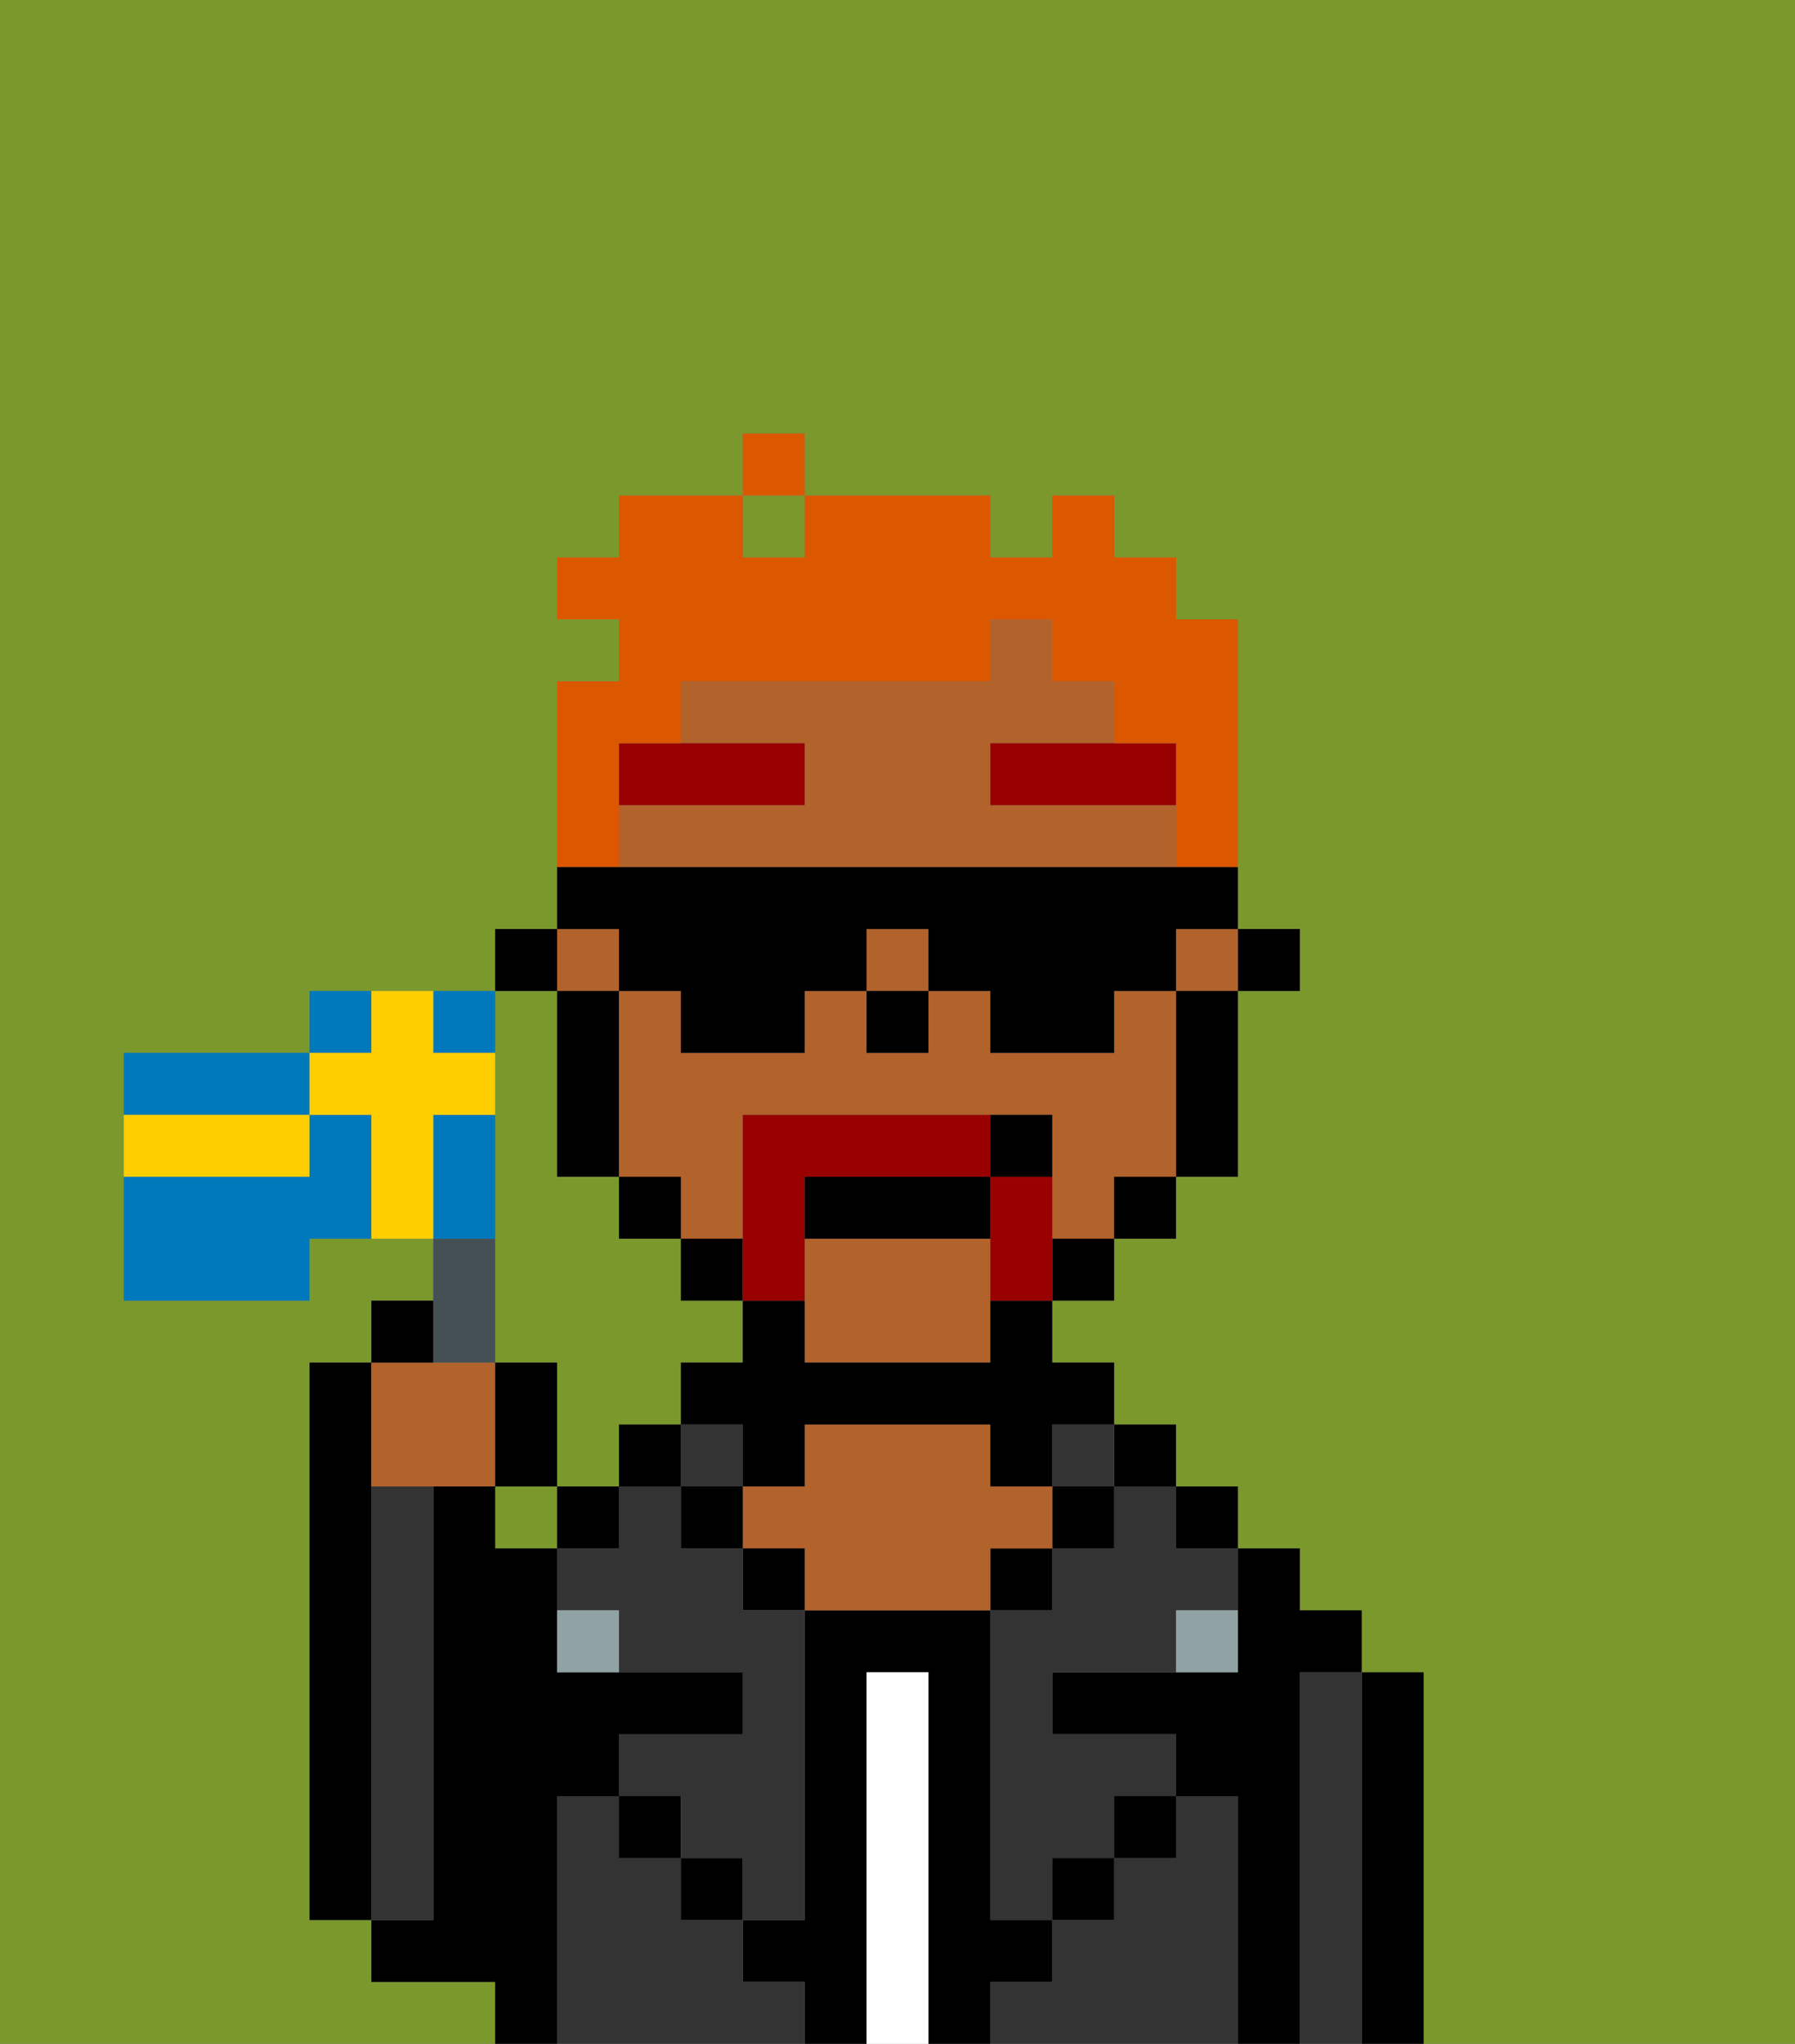 <svg xmlns="http://www.w3.org/2000/svg" viewBox="0 0 29 33"><rect x="0" y="0" width="29" height="33" fill="#808080" stroke="none"/><defs><style>polygon,rect,path{shape-rendering:crispedges;}.eb65-1{fill:#7a982c;}.eb65-2{fill:#000000;}.eb65-3{fill:#333333;}.eb65-4{fill:#ffffff;}.eb65-5{fill:#b2622b;}.eb65-6{fill:#90a2a3;}.eb65-7{fill:#990000;}.eb65-8{fill:#990000;}.eb65-9{fill:#db5800;}.eb65-10{fill:#455054;}.eb65-11{fill:#0079bc;}.eb65-12{fill:#ffce00;}</style></defs><path class="eb65-1" d="M8,18v4H9v2h1V23h1V22h1V21H11V20H10V19H9V16H8v2Z"/><path class="eb65-1" d="M0,33H8V32H6V31H5V22H6V21H7V20H5v1H2V17H5V16H8V15H9V11h1V10H9V9h1V8h2V7h1V8h3V9h1V8h1V9h1v1h1v5h1v1H20v3H19v1H18v1H17v1h1v1h1v1h1v1h1v1h1v1h1v6h6V0H0Z"/><rect class="eb65-1" x="8" y="24" width="1" height="1"/><rect class="eb65-1" x="12" y="8" width="1" height="1"/><path class="eb65-2" d="M23,27H22v6h1V27Z"/><path class="eb65-3" d="M22,27H21v6h1V27Z"/><path class="eb65-2" d="M21,27h1V26H21V25H20v2H17v1h2v1h1v4h1V27Z"/><rect class="eb65-2" x="19" y="24" width="1" height="1"/><path class="eb65-3" d="M20,29H19v1H18v1H17v1H16v1h4V29Z"/><rect class="eb65-2" x="18" y="23" width="1" height="1"/><path class="eb65-3" d="M18,25H17v1H16v5h1V30h1V29h1V28H17V27h2V26h1V25H19V24H18Z"/><rect class="eb65-2" x="18" y="29" width="1" height="1"/><rect class="eb65-3" x="17" y="23" width="1" height="1"/><rect class="eb65-2" x="17" y="24" width="1" height="1"/><rect class="eb65-2" x="17" y="30" width="1" height="1"/><rect class="eb65-2" x="16" y="25" width="1" height="1"/><path class="eb65-2" d="M17,32V31H16V26H13v5H12v1h1v1h1V27h1v6h1V32Z"/><path class="eb65-4" d="M15,27H14v6h1V27Z"/><path class="eb65-5" d="M17,25V24H16V23H13v1H12v1h1v1h3V25Z"/><rect class="eb65-2" x="12" y="25" width="1" height="1"/><path class="eb65-3" d="M12,32V31H11V30H10V29H9v4h4V32Z"/><rect class="eb65-3" x="11" y="23" width="1" height="1"/><rect class="eb65-2" x="11" y="24" width="1" height="1"/><rect class="eb65-2" x="11" y="30" width="1" height="1"/><rect class="eb65-2" x="10" y="23" width="1" height="1"/><rect class="eb65-2" x="10" y="29" width="1" height="1"/><rect class="eb65-2" x="9" y="24" width="1" height="1"/><path class="eb65-3" d="M12,25H11V24H10v1H9v1h1v1h2v1H10v1h1v1h1v1h1V26H12Z"/><path class="eb65-2" d="M9,29h1V28h2V27H9V25H8V24H7v7H6v1H8v1H9V29Z"/><path class="eb65-3" d="M7,30V24H6v7H7Z"/><path class="eb65-2" d="M6,24V22H5v9H6V24Z"/><path class="eb65-6" d="M9,26v1h1V26Z"/><path class="eb65-6" d="M19,27h1V26H19Z"/><rect class="eb65-2" x="20" y="15" width="1" height="1"/><path class="eb65-5" d="M13,21v1h3V20H13Z"/><path class="eb65-5" d="M16,13V12h2V11H17V10H16v1H11v1h2v1H10v1h9V13Z"/><path class="eb65-5" d="M19,16H18v1H16V16H15v1H14V16H13v1H11V16H10v3h1v1h1V18h5v2h1V19h1V16Z"/><rect class="eb65-5" x="9" y="15" width="1" height="1"/><rect class="eb65-5" x="14" y="15" width="1" height="1"/><rect class="eb65-5" x="19" y="15" width="1" height="1"/><path class="eb65-2" d="M19,17v2h1V16H19Z"/><rect class="eb65-2" x="18" y="19" width="1" height="1"/><rect class="eb65-2" x="17" y="20" width="1" height="1"/><path class="eb65-2" d="M16,22H13V21H12v1H11v1h1v1h1V23h3v1h1V23h1V22H17V21H16Z"/><rect class="eb65-2" x="11" y="20" width="1" height="1"/><rect class="eb65-2" x="10" y="19" width="1" height="1"/><path class="eb65-2" d="M10,16H9v3h1V16Z"/><rect class="eb65-2" x="8" y="15" width="1" height="1"/><rect class="eb65-2" x="14" y="16" width="1" height="1"/><path class="eb65-7" d="M13,12H10v1h3Z"/><path class="eb65-7" d="M16,13h3V12H16Z"/><path class="eb65-8" d="M13,20V19h3V18H12v3h1Z"/><path class="eb65-8" d="M17,19H16v2h1V19Z"/><path class="eb65-2" d="M13,20h3V19H13Z"/><path class="eb65-2" d="M17,19V18H16v1Z"/><path class="eb65-9" d="M10,13V12h1V11h5V10h1v1h1v1h1v2h1V10H19V9H18V8H17V9H16V8H13V9H12V8H10V9H9v1h1v1H9v3h1Z"/><rect class="eb65-9" x="12" y="7" width="1" height="1"/><path class="eb65-2" d="M10,16h1v1h2V16h1V15h1v1h1v1h2V16h1V15h1V14H9v1h1Z"/><path class="eb65-5" d="M7,24H8V22H6v2Z"/><path class="eb65-10" d="M8,22V20H7v2Z"/><path class="eb65-2" d="M7,21H6v1H7Z"/><path class="eb65-2" d="M9,22H8v2H9Z"/><path class="eb65-11" d="M5,17H2v1H5Z"/><path class="eb65-11" d="M6,16H5v1H6Z"/><path class="eb65-11" d="M8,17V16H7v1Z"/><path class="eb65-11" d="M5,18v1H2v2H5V20H6V18Z"/><path class="eb65-11" d="M8,19V18H7v2H8Z"/><path class="eb65-12" d="M8,18V17H7V16H6v1H5v1H6v2H7V18Z"/><path class="eb65-12" d="M5,19V18H2v1H5Z"/></svg>